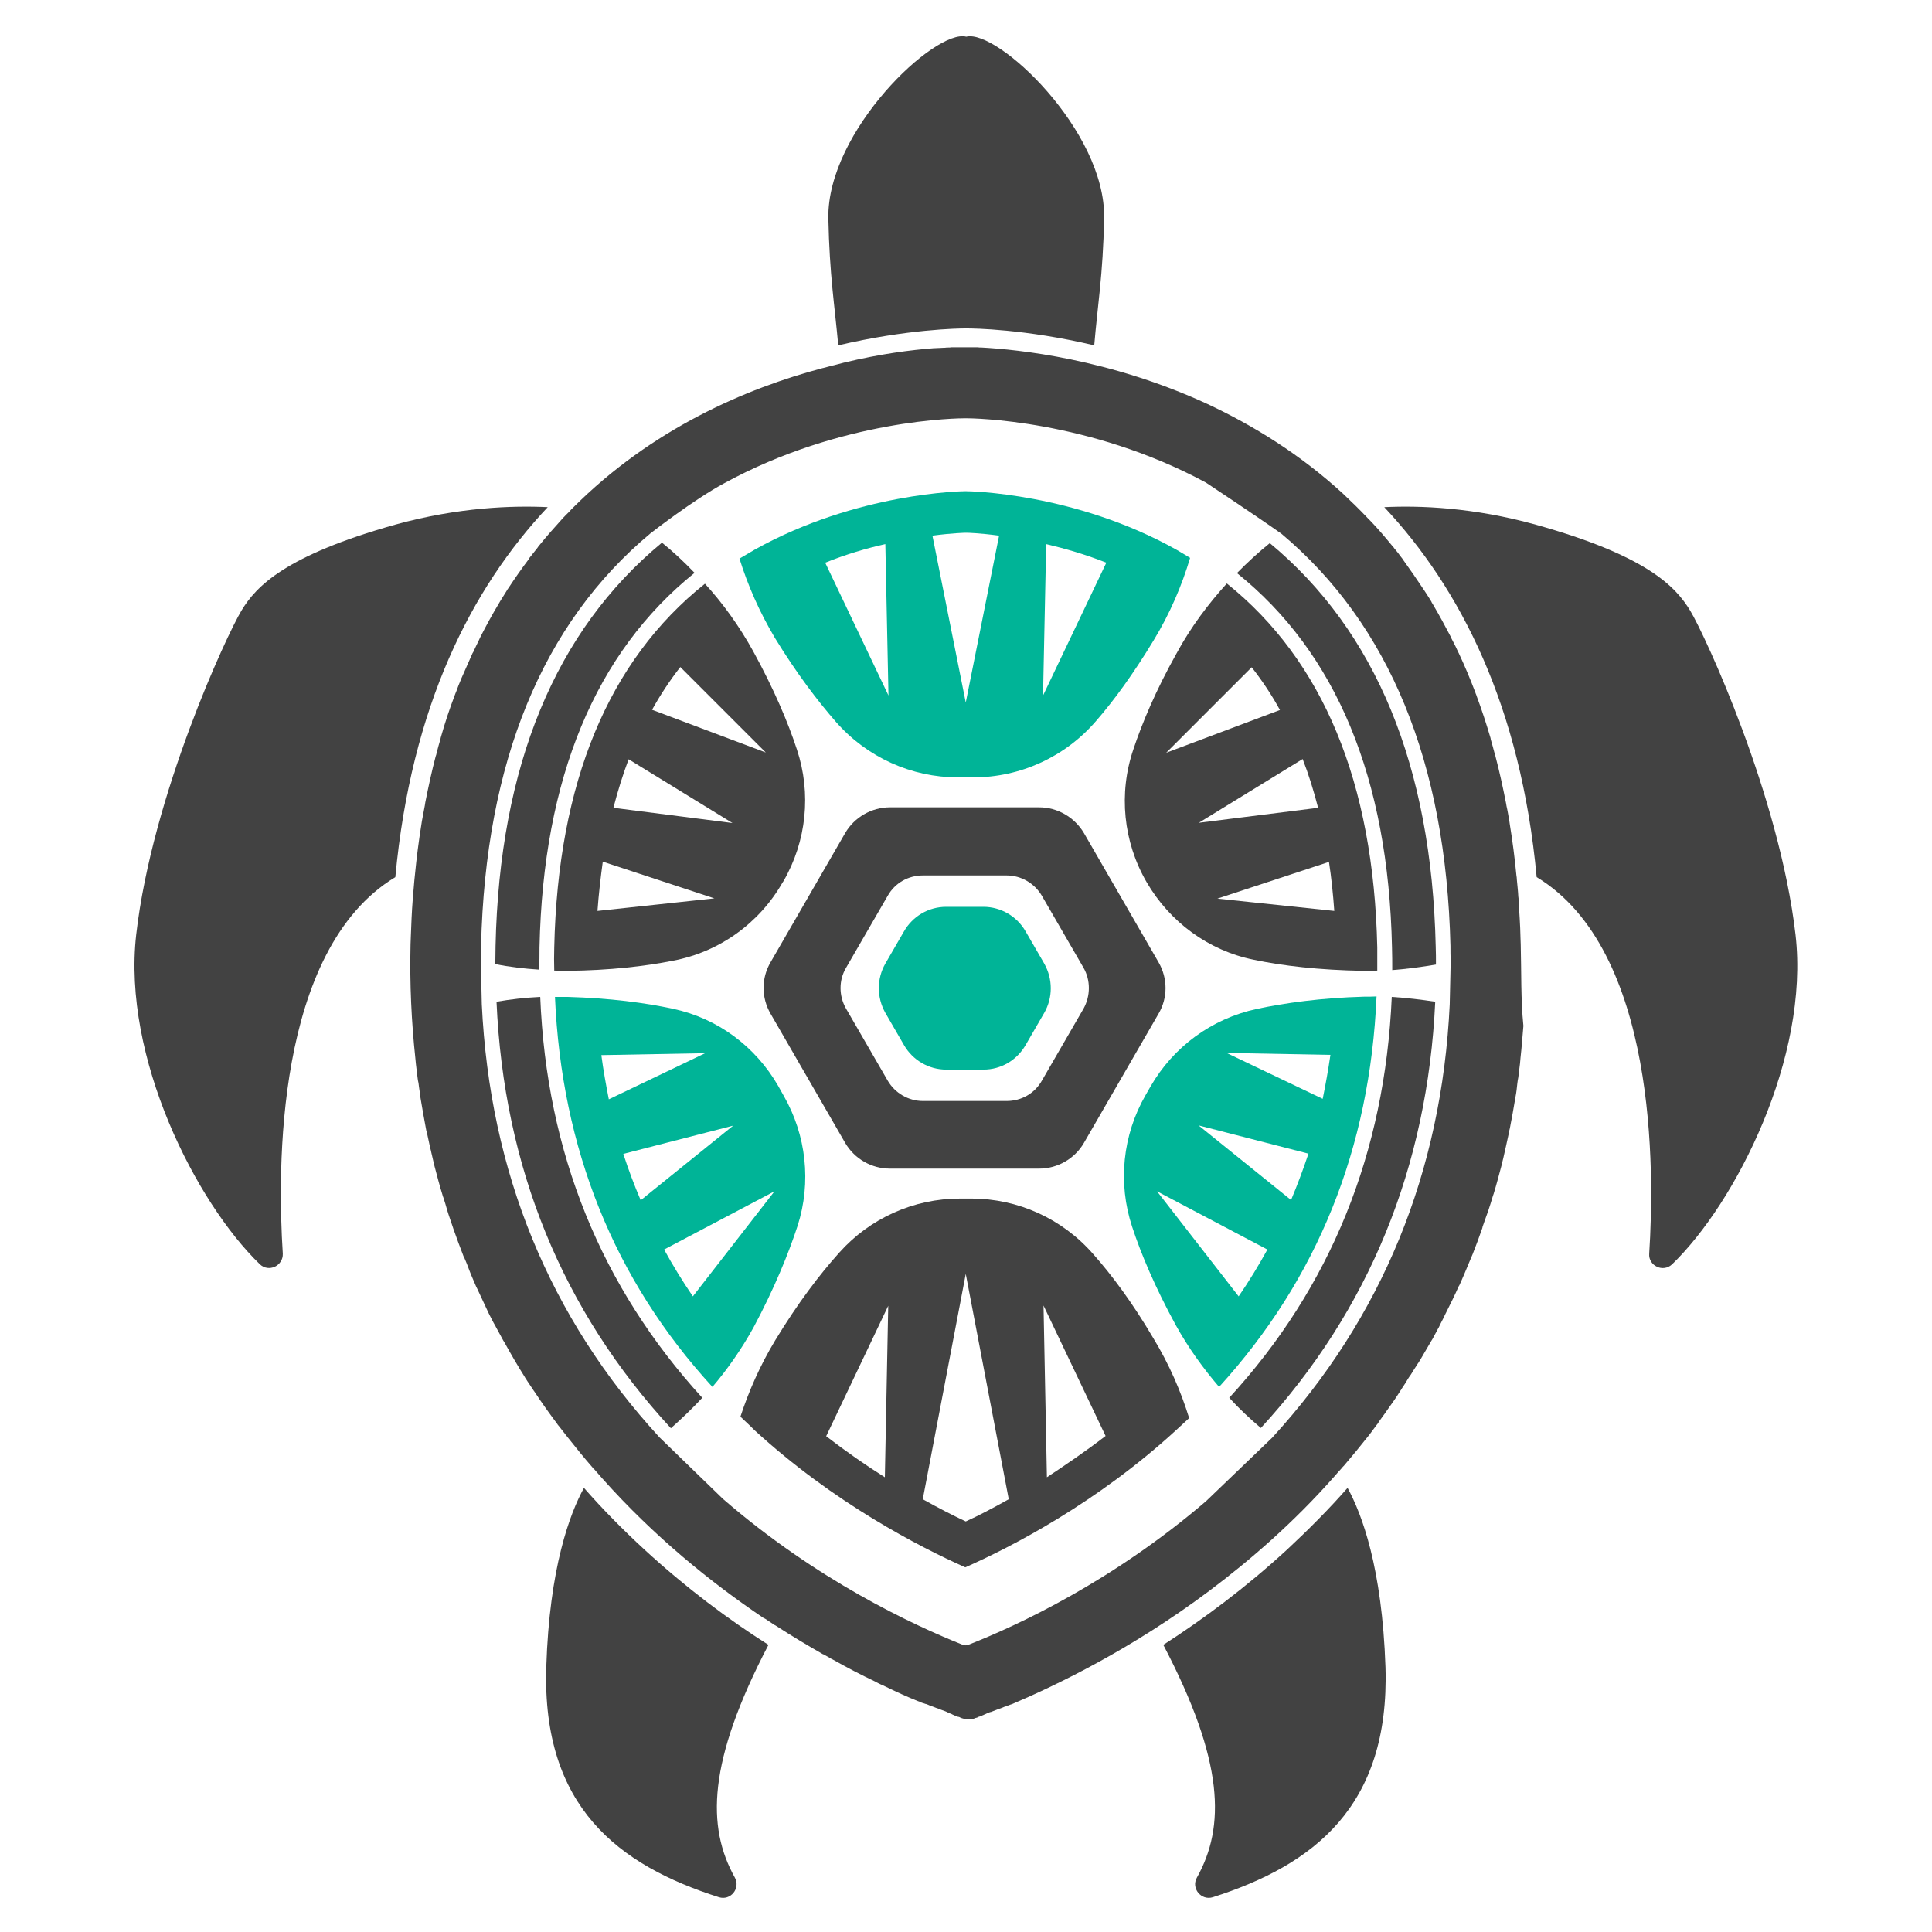 <?xml version="1.0" encoding="utf-8"?>
<!-- Generator: Adobe Illustrator 22.1.0, SVG Export Plug-In . SVG Version: 6.00 Build 0)  -->
<svg version="1.1" id="Layer_1" xmlns="http://www.w3.org/2000/svg" xmlns:xlink="http://www.w3.org/1999/xlink" x="0px" y="0px"
	 viewBox="0 0 800 800" style="enable-background:new 0 0 800 800;" xml:space="preserve">
<style type="text/css">
	.st0{fill:#00B497;}
	.st1{fill:#424242;}
</style>
<g>
	<path class="st0" d="M346.3,299.1c12.8,14.5,31.1,22.8,50.4,22.8h6.3c19.5,0,38.1-8.5,50.9-23.4c7.4-8.5,15.4-19.5,23.7-33.2
		c6.9-11.3,11.8-22.9,15.2-34.3c-1.9-1.2-3.7-2.2-5.7-3.4c-42.3-23.7-86.4-24.2-86.9-24.2h-0.7c-0.5,0-44.6,0.5-87,24.2
		c-2.1,1.2-4.2,2.5-6.3,3.7c3.4,10.9,8.2,22,14.7,32.9C329.9,278.9,338.6,290.3,346.3,299.1z M433.2,225.3
		c7.6,1.8,16.1,4.2,24.9,7.7l-26.2,55L433.2,225.3z M399.8,220.6h0.6c0.1,0,5.1,0.1,13.3,1.2l-13.8,69.1l-13.8-69.1
		C394.4,220.7,399.7,220.6,399.8,220.6z M366.6,225.3l1.3,62.7l-26.2-55C350.4,229.5,358.9,227,366.6,225.3z"/>
	<path class="st1" d="M430.3,334.3h-61.8c-7.6,0-14.7,4.1-18.5,10.6l-30.9,53.5c-3.9,6.6-3.9,14.7,0,21.4l30.9,53.5
		c3.9,6.6,10.9,10.6,18.5,10.6h61.8c7.6,0,14.7-4.1,18.5-10.6l30.9-53.5c3.9-6.6,3.9-14.7,0-21.4l-30.9-53.5
		C444.9,338.4,437.9,334.3,430.3,334.3z M448.7,417.6l-17.3,29.9c-3,5.3-8.5,8.4-14.6,8.4h-34.6c-6.1,0-11.6-3.3-14.6-8.4
		l-17.3-29.9c-3-5.3-3-11.7,0-16.8l17.3-29.9c3-5.3,8.5-8.4,14.6-8.4h34.6c6.1,0,11.6,3.3,14.6,8.4l17.3,29.9
		C451.6,405.9,451.6,412.3,448.7,417.6z"/>
	<path class="st1" d="M452.6,519.2c-12.8-14.6-31.1-22.9-50.4-22.9h-4.7c-19.1,0-37.2,8.1-49.9,22.3c-8.1,9-17.2,20.9-26.6,36.4
		c-6.3,10.4-11,21.2-14.4,31.6c1.9,1.9,3.9,3.6,5.7,5.5c33,30.3,68.4,48.4,87.4,56.9c19-8.4,54.4-26.6,87.4-56.9
		c1.8-1.6,3.5-3.3,5.3-4.9c-3.4-11-8.2-22.2-14.9-33.2C468.9,539.4,460.4,528,452.6,519.2z M366.4,611.7c-7.8-4.9-16-10.6-24.3-17
		l25.7-54L366.4,611.7z M399.9,630c-5.3-2.5-11.2-5.5-17.8-9.2l17.8-93.3l17.8,93.3C411.1,624.5,405.2,627.6,399.9,630z
		 M433.5,611.7l-1.4-71.1l25.7,54C449.5,601,441.2,606.6,433.5,611.7z"/>
	<path class="st1" d="M205.6,414.8c3,68.7,27.3,127.9,72.2,176.6c4.4-3.9,8.8-8.1,13-12.6c-41.9-45.9-64.5-101.4-67.1-166
		C217.4,413.1,211.3,413.8,205.6,414.8z"/>
	<path class="st1" d="M223.4,392.2c1.5-70.1,23.2-122,64.2-155c-4.4-4.6-8.9-8.8-13.5-12.5c-44.1,36.4-67.3,92.4-68.9,167
		c0,2.5-0.1,5-0.1,7.5c5.8,1.2,11.9,1.9,18.1,2.3C223.4,398.5,223.4,395.4,223.4,392.2z"/>
	<path class="st1" d="M229.5,392.3c-0.1,3.2-0.1,6.4,0,9.6c1.9,0,3.7,0.1,5.6,0.1c17.5-0.2,32.1-1.9,43.6-4.2
		c19.1-3.6,35.6-15.4,45.3-32.3l0.4-0.6c9.6-16.6,11.6-36.4,5.6-54.5c-3.7-11.3-9.5-25-18.1-40.7c-5.8-10.5-12.6-19.9-20-28
		C251.9,273.6,231,324.1,229.5,392.3z M247.4,377.2c0.5-7,1.3-13.8,2.2-20.4l46.2,15.2L247.4,377.2z M254,334.5
		c1.8-7,3.9-13.7,6.3-20.1l43,26.4L254,334.5z M317.1,311.6l-47.1-17.7c3.5-6.3,7.4-12.2,11.7-17.7L317.1,311.6z"/>
	<path class="st1" d="M525.8,224.9c-4.6,3.7-9.1,7.8-13.6,12.4c41.1,33,62.7,84.9,64.2,155c0.1,3.2,0.1,6.3,0.1,9.4
		c6.2-0.5,12.3-1.3,18.1-2.3c0-2.5,0-4.9-0.1-7.5C592.8,317.2,569.7,261.3,525.8,224.9z"/>
	<path class="st0" d="M424.7,385.7c-3.6-6.3-10.3-10.2-17.5-10.2h-15.4c-7.3,0-13.9,3.9-17.5,10.2l-7.7,13.3c-3.6,6.3-3.6,14,0,20.4
		l7.7,13.3c3.6,6.3,10.3,10.2,17.5,10.2h15.4c7.3,0,13.9-3.9,17.5-10.2l7.7-13.3c3.6-6.3,3.6-14,0-20.4L424.7,385.7z"/>
	<path class="st1" d="M469.3,310.3c-6.2,18.2-4.2,38.3,5.5,55c9.6,16.5,25.6,28.3,44.3,32.1c11.9,2.5,27.1,4.3,45.6,4.6
		c1.9,0,3.7,0,5.6-0.1c0-3.2,0-6.3,0-9.6c-1.5-68.3-22.5-118.8-62.3-150.7c-7.6,8.4-14.9,18-20.9,29.1
		C478.6,285.9,473,299.2,469.3,310.3z M552.5,377.2l-48.4-5.1l46.2-15.2C551.3,363.4,552,370.2,552.5,377.2z M545.8,334.5l-49.4,6.2
		l43-26.4C541.9,320.7,544,327.5,545.8,334.5z M518.3,276.3c4.3,5.5,8.2,11.3,11.7,17.7l-47.1,17.7L518.3,276.3z"/>
	<path class="st1" d="M509,578.8c4.2,4.6,8.7,8.8,13.1,12.5c44.8-48.8,69-108,72.2-176.5c-5.8-0.9-11.8-1.6-18-2
		C573.5,477.4,551,533,509,578.8z"/>
	<path class="st1" d="M629.7,391c0-0.9-0.1-1.8-0.1-2.7l0,0c0,0,0,0,0-0.1c-0.1-5.3-0.5-10.5-0.8-15.6c0-0.5,0-0.8-0.1-1.3
		c-0.1-2.3-0.4-4.7-0.6-7c0-0.6-0.1-1.3-0.2-1.9c-0.7-7.3-1.6-14.2-2.7-20.9c-0.1-0.5-0.1-0.9-0.2-1.4c-0.4-2.2-0.7-4.3-1.2-6.4
		c-0.1-0.5-0.1-0.8-0.2-1.2c-1.3-6.6-2.7-13-4.3-19.1c-0.1-0.5-0.2-0.9-0.4-1.4c-0.5-2-1.1-4-1.6-5.8c0-0.2-0.1-0.4-0.1-0.6
		c-1.8-6.1-3.7-11.9-5.8-17.5c-0.1-0.5-0.4-0.9-0.5-1.4c-2.1-5.5-4.3-10.8-6.7-15.9c-0.1-0.2-0.2-0.5-0.4-0.8
		c-0.7-1.6-1.5-3.2-2.3-4.7c-0.2-0.5-0.5-0.8-0.6-1.3c-2.5-4.8-5-9.4-7.6-13.8c-0.2-0.4-0.5-0.7-0.6-1.1c-0.8-1.4-1.8-2.8-2.6-4.1
		c-0.2-0.4-0.5-0.7-0.6-0.9c-2.8-4.2-5.6-8.3-8.5-12.3c-0.2-0.4-0.5-0.7-0.8-1.1c-0.9-1.3-1.9-2.5-2.9-3.7c-0.1-0.1-0.2-0.4-0.4-0.5
		c-3.2-3.9-6.3-7.6-9.7-11.1c-0.2-0.2-0.5-0.5-0.7-0.7c-3.4-3.6-6.9-7-10.4-10.3l0,0c-17.9-16.4-37.3-28.3-56.1-37.1l0,0l0,0
		c-40.7-18.8-78.7-22.6-93.6-23.4l0,0c-0.6,0-1.1,0-1.6-0.1h-0.1c-0.5,0-0.9,0-1.3,0h-0.1c-0.4,0-0.7,0-1.1,0H402
		c-0.4,0-0.6,0-0.8,0h-0.1c-0.2,0-0.5,0-0.6,0l0,0c-0.1,0-0.4,0-0.4,0c-0.1,0-0.1,0-0.1,0l0,0h-0.1c0,0-0.1,0-0.2,0
		c-0.1,0-0.1,0-0.2,0c-0.1,0-0.2,0-0.5,0c-0.1,0-0.2,0-0.4,0c-0.2,0-0.5,0-0.7,0c-0.1,0-0.2,0-0.4,0c-0.2,0-0.6,0-0.9,0
		c-0.1,0-0.2,0-0.4,0c-0.4,0-0.7,0-1.2,0c-0.1,0-0.2,0-0.4,0c-0.5,0-0.8,0-1.4,0.1c-0.1,0-0.2,0-0.4,0c-0.5,0-1.1,0-1.6,0.1
		c-0.1,0-0.2,0-0.4,0c-0.6,0-1.2,0.1-1.9,0.1c-0.1,0-0.1,0-0.2,0c-0.7,0-1.4,0.1-2.1,0.1h-0.1c-9,0.7-22,2.3-37.2,6l0,0
		c-1.4,0.4-2.8,0.7-4.2,1.1h-0.1c-1.4,0.4-2.8,0.7-4.2,1.1h-0.1c-31.7,8.4-70.8,25.1-103.6,58c-0.2,0.2-0.5,0.5-0.7,0.7
		c-0.9,1.1-2,2-2.9,3c-0.4,0.4-0.7,0.7-1.1,1.2c-3,3.3-6.1,6.8-9,10.4c-0.4,0.4-0.6,0.8-0.9,1.2c-0.9,1.2-1.8,2.2-2.7,3.4
		c-0.4,0.5-0.7,0.8-0.9,1.3c-2.8,3.7-5.6,7.7-8.3,11.8c-0.4,0.5-0.6,0.9-0.9,1.4c-0.8,1.3-1.6,2.6-2.5,4c-0.2,0.4-0.5,0.8-0.7,1.2
		c-2.6,4.3-5.1,8.9-7.5,13.6c-0.2,0.5-0.5,0.9-0.7,1.5c-0.7,1.5-1.5,3-2.2,4.6c-0.1,0.2-0.2,0.5-0.4,0.7c-1.5,3.4-3,6.8-4.6,10.4
		c-0.1,0.1-0.1,0.4-0.2,0.5c-0.7,1.6-1.4,3.4-2,5.1c-0.2,0.5-0.4,0.9-0.6,1.5c-2.1,5.5-4,11.2-5.7,17.2c-0.1,0.4-0.2,0.6-0.2,0.9
		c-0.6,1.9-1.1,3.9-1.6,5.8c-0.1,0.5-0.2,0.9-0.4,1.4c-1.6,6.1-3,12.5-4.3,19.1c-0.1,0.5-0.1,0.9-0.2,1.3c-0.4,2.1-0.8,4.3-1.2,6.4
		c-0.1,0.5-0.1,0.8-0.2,1.3c-1.1,6.8-2,13.8-2.7,21.1c-0.1,0.6-0.1,1.3-0.2,1.9c-0.2,2.3-0.4,4.7-0.6,7c0,0.4,0,0.8-0.1,1.2
		c-0.4,5.1-0.6,10.3-0.8,15.7c0,0,0,0,0,0.1c0,0.9-0.1,1.8-0.1,2.7c-0.4,16.5,0.4,32.3,2,47.3c0.1,0.7,0.1,1.4,0.2,2.1
		c0.2,2,0.5,4,0.7,5.8c0.1,0.8,0.2,1.6,0.4,2.3c0.2,2,0.6,4,0.8,6l0,0c0.7,4.3,1.5,8.7,2.3,13c0.1,0.6,0.2,1.1,0.4,1.6
		c0.4,1.9,0.8,3.7,1.2,5.6c0.1,0.7,0.4,1.4,0.5,2.1c0.5,1.9,0.8,3.7,1.3,5.6c0,0.1,0.1,0.2,0.1,0.4c1.1,4.1,2.1,8.1,3.3,11.9
		c0.1,0.4,0.2,0.8,0.4,1.2c0.6,1.8,1.1,3.5,1.6,5.3c0.2,0.6,0.4,1.3,0.6,1.9c0.6,1.8,1.2,3.5,1.8,5.3c0.1,0.2,0.1,0.5,0.2,0.6
		c1.3,3.7,2.7,7.5,4.1,11.1c0.1,0.2,0.2,0.6,0.4,0.8c0.7,1.6,1.4,3.3,2,5c0.2,0.6,0.5,1.2,0.7,1.8c0.7,1.6,1.4,3.3,2.1,4.9
		c0.1,0.2,0.2,0.5,0.4,0.8c1.6,3.5,3.3,7,4.9,10.5c0.1,0.1,0.1,0.2,0.2,0.4c0.8,1.5,1.6,3.2,2.5,4.7c0.2,0.5,0.6,1.1,0.8,1.5
		c0.8,1.5,1.6,3,2.5,4.6c0.1,0.2,0.4,0.6,0.5,0.8c2.7,4.9,5.5,9.7,8.4,14.3c0.2,0.5,0.6,0.8,0.8,1.3c0.9,1.4,1.9,2.8,2.8,4.2
		c0.1,0.2,0.4,0.5,0.5,0.7c3,4.6,6.2,9,9.4,13.3c0.2,0.4,0.5,0.6,0.7,0.9c1.1,1.4,2.1,2.7,3.2,4.1c0.1,0.1,0.2,0.2,0.4,0.5
		c3.4,4.3,6.8,8.5,10.3,12.5c0.1,0.1,0.2,0.4,0.5,0.5c1.2,1.3,2.3,2.7,3.5,4l0,0c21.5,24.1,44.9,43,66.8,57.8
		c0.1,0.1,0.2,0.2,0.5,0.2c1.3,0.8,2.6,1.8,3.9,2.6c0.1,0.1,0.2,0.1,0.4,0.2c6.8,4.4,13.5,8.4,19.8,12c0,0,0,0,0.1,0
		c1.3,0.7,2.6,1.4,3.7,2.1c0,0,0,0,0.1,0c6.2,3.5,12.2,6.6,17.7,9.2c0,0,0.1,0,0.1,0.1c1.1,0.5,2.1,1.1,3.2,1.5
		c0.1,0,0.2,0.1,0.2,0.1c5.1,2.5,9.9,4.7,14.2,6.4c0.2,0.1,0.4,0.1,0.6,0.2c0.7,0.4,1.4,0.6,2.1,0.8c0.2,0.1,0.5,0.2,0.7,0.2
		c0.6,0.2,1.3,0.5,1.9,0.8c0.2,0.1,0.5,0.2,0.7,0.2c0.6,0.2,1.2,0.5,1.8,0.7c0,0,0,0,0.1,0c1.2,0.5,2.3,0.9,3.4,1.3
		c0.2,0.1,0.6,0.2,0.8,0.4c0.4,0.1,0.7,0.2,1.2,0.5c0.4,0.1,0.6,0.2,0.9,0.4s0.6,0.2,0.9,0.4s0.6,0.2,0.9,0.4
		c0.2,0.1,0.5,0.2,0.8,0.2c0.4,0.1,0.6,0.2,0.9,0.4c0.2,0.1,0.4,0.1,0.6,0.2c0.4,0.1,0.8,0.2,1.2,0.4h0.1h2.8
		c0.4-0.1,0.8-0.2,1.3-0.5c0.1,0,0.4-0.1,0.5-0.1c0.4-0.1,0.6-0.2,0.9-0.4c0.2-0.1,0.5-0.1,0.7-0.2c0.4-0.1,0.6-0.2,0.9-0.4
		c0.2-0.1,0.6-0.2,0.9-0.4c0.2-0.1,0.6-0.2,0.9-0.4s0.7-0.2,1.2-0.5c0.1,0,0.2-0.1,0.5-0.1c1.2-0.5,2.3-0.9,3.6-1.4h0.1
		c0.6-0.2,1.3-0.5,2-0.8c0.1,0,0.2-0.1,0.4-0.1c0.7-0.2,1.4-0.6,2.1-0.8c0.1,0,0.2-0.1,0.4-0.1c18.8-8,49.6-22.8,81.9-47l0,0
		c17.3-13,35.1-28.5,51.7-47.3l0,0c1.1-1.3,2.2-2.5,3.3-3.7c0.2-0.4,0.6-0.6,0.8-0.9c3.4-4,6.8-8.1,10.1-12.3
		c0.1-0.1,0.2-0.4,0.4-0.5c0.9-1.3,2-2.6,2.9-3.9c0.4-0.5,0.7-0.8,0.9-1.3c0.9-1.3,1.9-2.6,2.9-4c0.1-0.2,0.2-0.4,0.4-0.6
		c2-2.8,4-5.6,5.8-8.5c0.1-0.2,0.4-0.5,0.5-0.8c0.9-1.3,1.8-2.7,2.6-4.1c0.4-0.6,0.7-1.1,1.1-1.6c0.8-1.4,1.8-2.8,2.6-4.1
		c0.2-0.4,0.4-0.6,0.6-0.9c1.8-2.9,3.5-6,5.3-9c0.1-0.2,0.4-0.6,0.5-0.8c0.8-1.4,1.5-2.9,2.3-4.3c0.4-0.6,0.6-1.2,0.9-1.8
		c0.8-1.5,1.5-2.9,2.2-4.4c0.2-0.4,0.4-0.8,0.6-1.2c1.6-3.2,3.2-6.4,4.7-9.8c0.1-0.2,0.2-0.5,0.4-0.7c0.7-1.5,1.4-3.2,2.1-4.8
		c0.2-0.6,0.6-1.3,0.8-1.9c0.7-1.6,1.3-3.2,2-4.8c0.2-0.5,0.4-0.9,0.6-1.4c1.4-3.5,2.7-7.1,4-10.8c0-0.1,0.1-0.4,0.1-0.5
		c0.6-1.8,1.2-3.4,1.8-5.1c0.2-0.7,0.5-1.3,0.7-2c0.6-1.8,1.1-3.4,1.6-5.1c0.1-0.5,0.4-1.1,0.5-1.5c1.2-3.9,2.2-7.8,3.3-11.9v-0.1
		c0.5-1.9,0.9-3.6,1.3-5.5c0.1-0.7,0.4-1.5,0.5-2.2c0.4-1.9,0.8-3.6,1.2-5.5c0.1-0.6,0.2-1.2,0.4-1.9c0.8-4.2,1.6-8.4,2.3-12.8l0,0
		c0.4-1.9,0.6-3.9,0.8-5.8c0.1-0.8,0.2-1.6,0.4-2.5c0.2-1.9,0.5-3.9,0.7-5.7c0.1-0.7,0.1-1.5,0.2-2.3c0.5-4.3,0.8-8.8,1.2-13.2
		c0-0.1,0-0.1,0-0.2l0,0C629.7,413.8,630,402.6,629.7,391z M526.8,595.3l-27.4,26.3c-38.6,33.1-77.8,51.4-98.5,59.5
		c-0.4,0.1-0.7,0.2-1.1,0.2s-0.7-0.1-1.1-0.2c-20.8-8.3-60.5-26.8-99.3-60.4l-26.3-25.5c-45.6-49.6-70.3-109.8-73.6-179.4l-0.4-17.9
		c0-2.1,0-4.2,0.1-6.3c1.8-76,25.3-133.4,70.2-170.8c0,0,17.8-13.9,30.3-20.6c48.9-26.8,97.8-27,99.9-27h0.6
		c2.1,0,50.5,0.4,99.1,26.6c0,0,20.9,13.8,31.3,21.2c44.7,37.5,68.2,94.8,70,170.7c0,2.1,0,4.2,0.1,6.3l-0.4,17.9
		C597,485.4,572.3,545.6,526.8,595.3z"/>
	<path class="st0" d="M564.8,412.7c-17.9,0.5-32.8,2.6-44.5,5.1c-18.5,4-34.4,15.6-43.9,32.1l-2,3.5c-9.6,16.6-11.6,36.5-5.6,54.6
		c3.7,11.3,9.5,25,18,40.6c5.3,9.6,11.5,18.1,18,25.7c40.7-44.7,62.5-98.8,65.2-161.7C568.3,412.7,566.6,412.7,564.8,412.7z
		 M512.9,536.8l-33.8-43.5l45.7,24.1C521.2,524,517.2,530.5,512.9,536.8z M534.6,496.9L496.3,466l45.5,11.7
		C539.6,484.3,537.2,490.7,534.6,496.9z M547.7,455L507.9,436l43,0.8C550,443,548.9,449.1,547.7,455z"/>
	<path class="st0" d="M330.3,507.5c5.7-17.9,3.6-37.4-5.8-53.8l-2.3-4.1c-9.4-16.3-25.1-28-43.6-31.9c-11.6-2.5-26.1-4.4-43.5-4.9
		c-1.8,0-3.5,0-5.3,0c2.7,62.7,24.4,117,65.2,161.5c6.2-7.3,11.9-15.4,17-24.6C320.7,533.4,326.5,519.1,330.3,507.5z M249,436.9
		l43-0.8l-39.9,19.1C250.9,449.1,249.8,443,249,436.9z M258.1,477.8l45.5-11.7L265.3,497C262.6,490.7,260.2,484.3,258.1,477.8z
		 M286.9,536.8c-4.3-6.3-8.3-12.8-11.9-19.4l45.7-24.1L286.9,536.8z"/>
	<path class="st1" d="M743.5,387.1c-6.7-57.7-37.5-124.1-43.6-134.2c-6.1-10.1-18.1-22.8-63.8-35.6c-26.2-7.3-48.5-8-62.9-7.3
		c31.5,33.6,56.5,82.4,63.1,153.2c49.9,30.2,48.8,121.9,46.6,155.9c-0.4,5,5.7,8,9.5,4.4C718.8,498,749.3,437.8,743.5,387.1z"/>
	<path class="st1" d="M163.8,217.2c-45.6,12.8-57.7,25.5-63.8,35.6c-6.1,10.1-37,76.5-43.6,134.2c-5.8,50.8,24.7,110.9,51.2,136.5
		c3.6,3.5,9.7,0.7,9.5-4.4c-2.2-34-3.4-125.7,46.6-155.9c6.6-70.9,31.6-119.7,63.1-153.2C212.4,209.3,189.9,210,163.8,217.2z"/>
	<path class="st1" d="M266.9,641.7c-8.9-8.2-17.3-16.7-25.1-25.6c-5.8,10.6-14.3,32.9-15.6,74.2c-1.8,57.9,29.8,82,71.5,95.3
		c4.8,1.5,9-3.6,6.6-8.1c-11.8-21.1-11.3-48.1,13.9-96.4C301.6,670.6,284.1,657.5,266.9,641.7z"/>
	<path class="st1" d="M558,616.1c-7.8,8.9-16.3,17.4-25.1,25.6c-17.2,15.8-34.7,28.8-51.2,39.4c25.3,48.3,25.7,75.3,13.9,96.4
		c-2.5,4.4,1.8,9.6,6.6,8.1c41.6-13.3,73.3-37.4,71.5-95.3C572.3,649.1,563.9,626.9,558,616.1z"/>
	<path class="st1" d="M399.7,136h0.6c2.8,0,24,0.2,52.8,7c1.4-16.7,3.6-28.9,4.1-52.6c0.7-36.3-44.3-78.5-57.1-75.2
		c-12.8-3.4-57.7,39-57.1,75.2c0.5,23.7,2.6,35.9,4.1,52.6C375.6,136.3,396.9,136,399.7,136z"/>
</g>
</svg>
